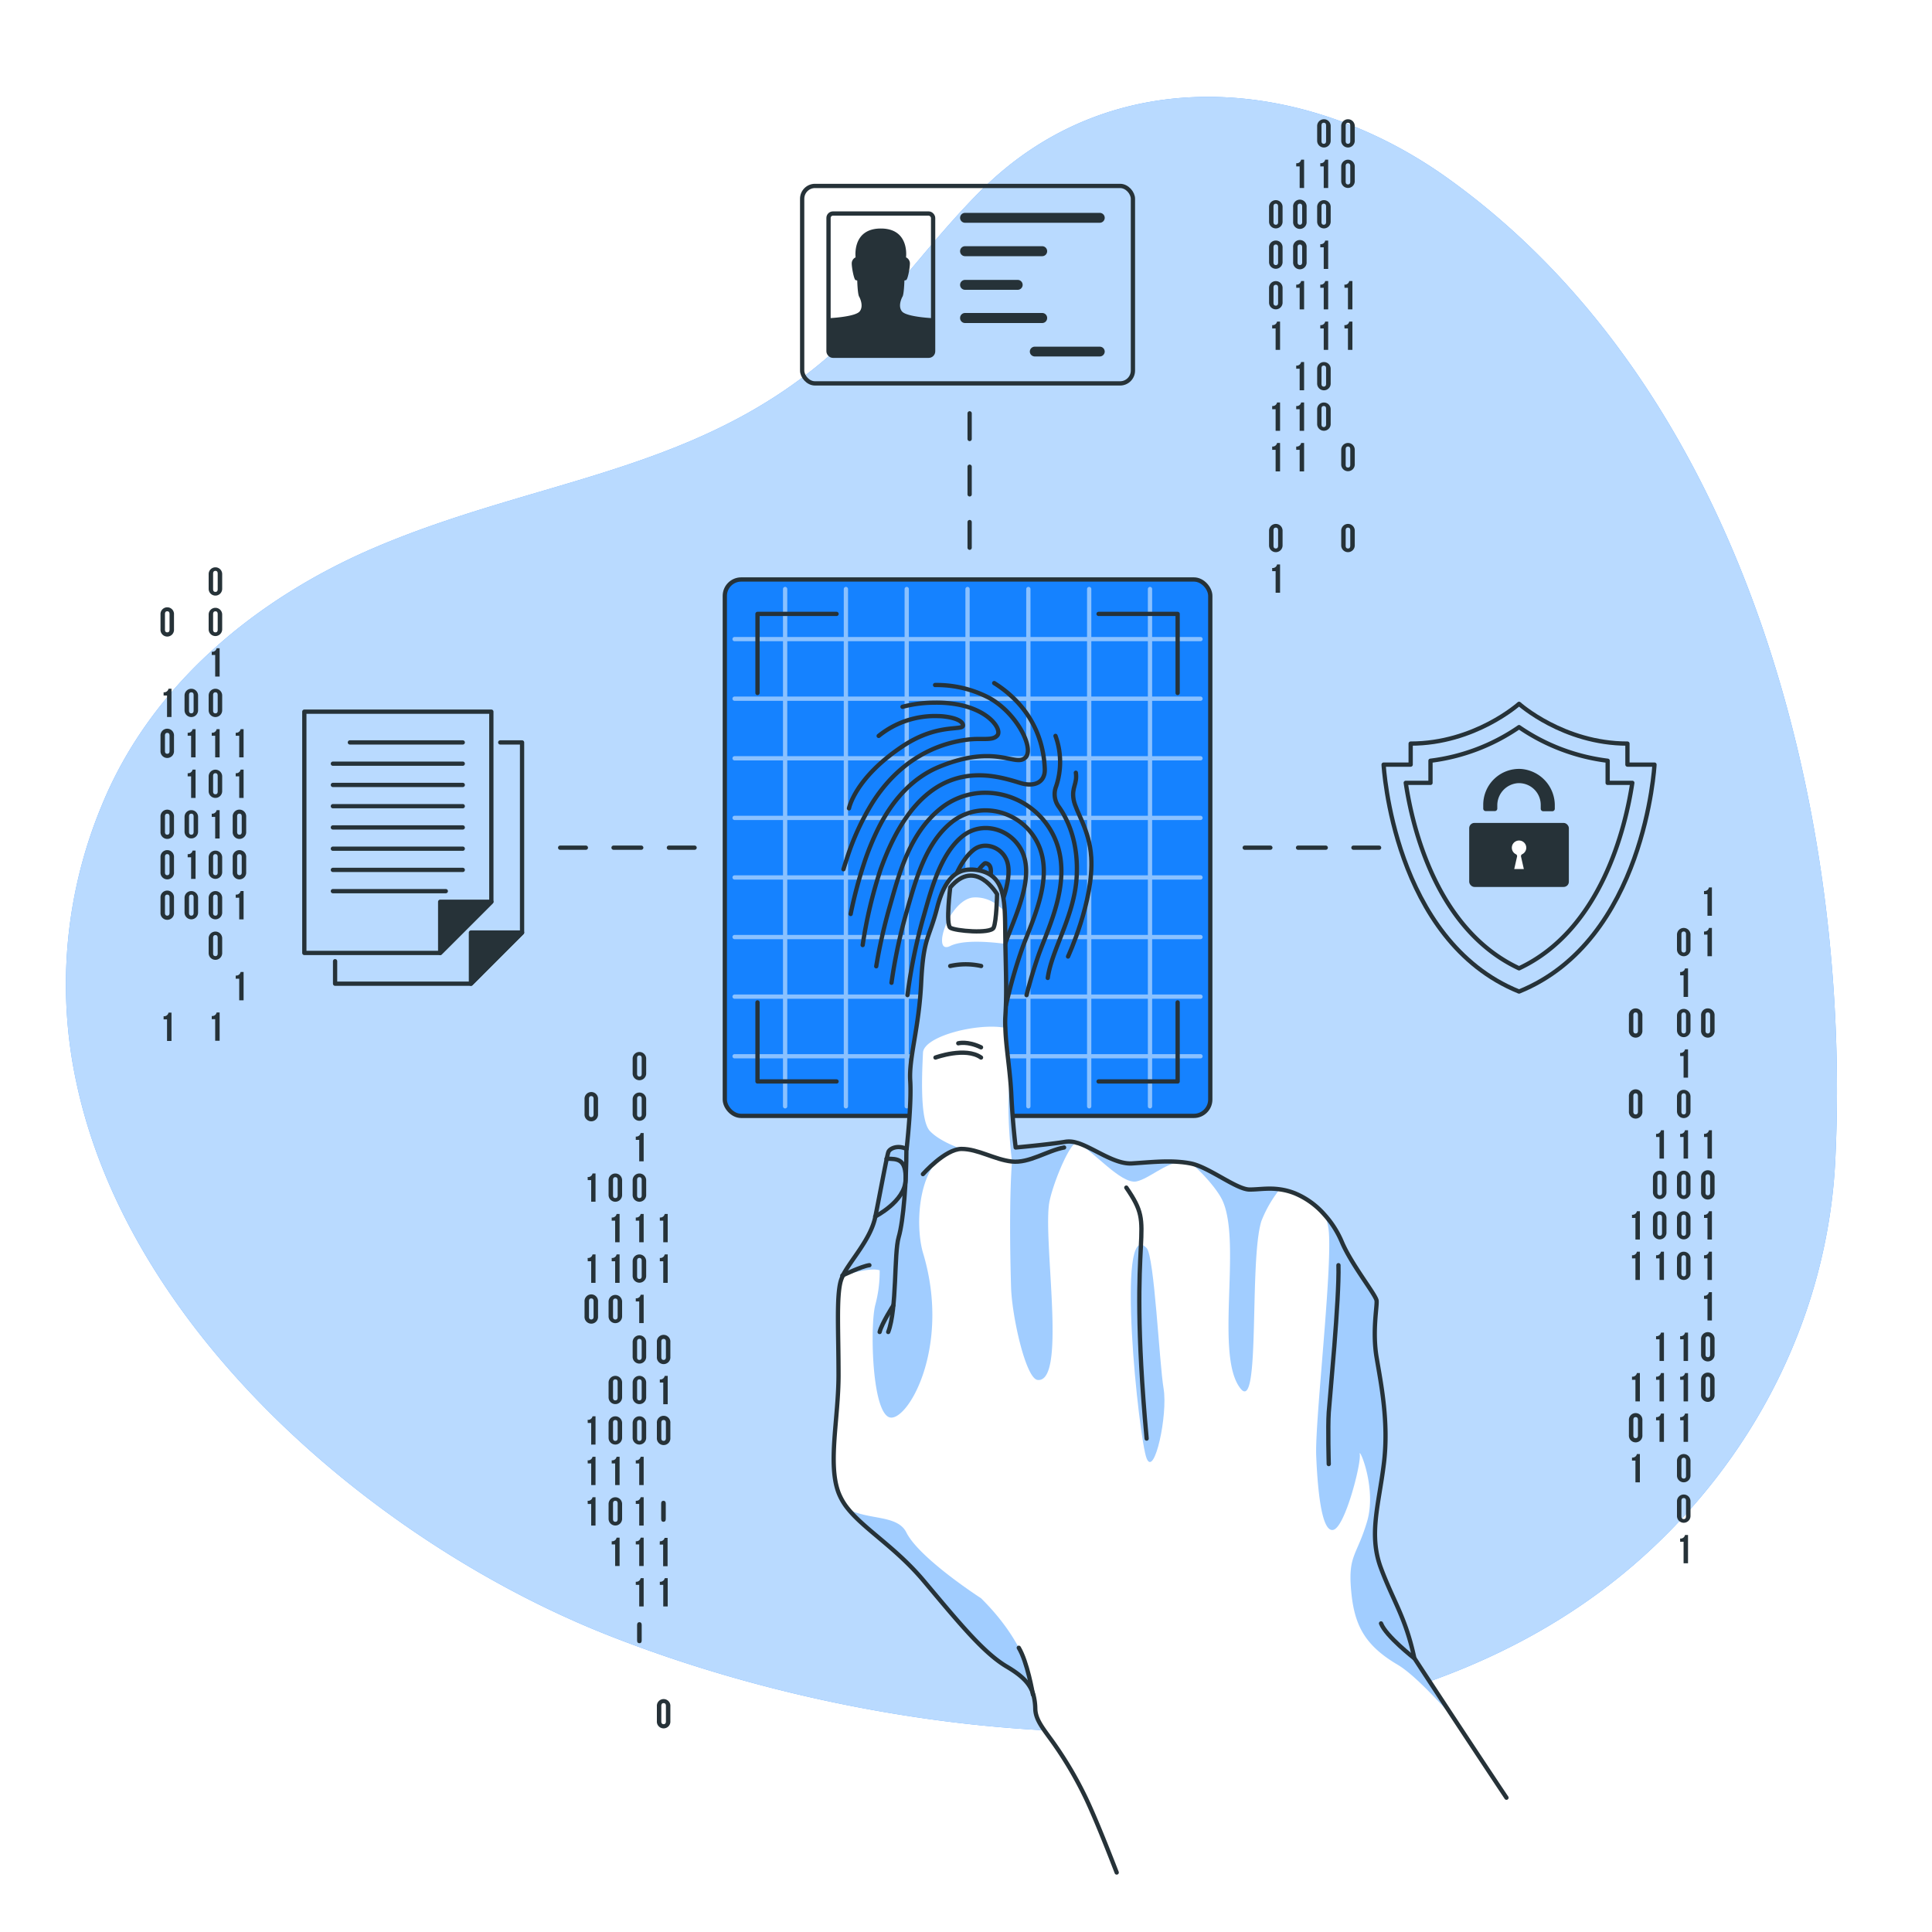 <svg xmlns="http://www.w3.org/2000/svg" xmlns:svgjs="http://svgjs.com/svgjs" xmlns:xlink="http://www.w3.org/1999/xlink" id="freepik_stories-fingerprint" class="animated" version="1.1" viewBox="0 0 500 500"><style>@keyframes slideUp{0%{opacity:0;transform:translateY(30px)}}@keyframes slideRight{0%{opacity:0;transform:translateX(30px)}}@keyframes slideDown{0%{opacity:0;transform:translateY(-30px)}}@keyframes lightSpeedRight{60%{transform:skewX(10deg);opacity:1}80%{transform:skewX(-2deg)}}@keyframes fadeIn{0%{opacity:0}}@keyframes zoomOut{0%{opacity:0;transform:scale(1.5)}}svg#freepik_stories-fingerprint:not(.animated) .animable{opacity:0}svg#freepik_stories-fingerprint.animated #freepik--background-simple--inject-40{animation:1s 1 forwards cubic-bezier(.36,-.01,.5,1.38) slideUp;animation-delay:0s}svg#freepik_stories-fingerprint.animated #freepik--Graphics--inject-40{animation:1s 1 forwards cubic-bezier(.36,-.01,.5,1.38) slideRight;animation-delay:0s}svg#freepik_stories-fingerprint.animated #freepik--icon-3--inject-40{animation:1s 1 forwards cubic-bezier(.36,-.01,.5,1.38) slideDown;animation-delay:0s}svg#freepik_stories-fingerprint.animated #freepik--icon-2--inject-40{animation:1s 1 forwards cubic-bezier(.36,-.01,.5,1.38) lightSpeedRight;animation-delay:0s}svg#freepik_stories-fingerprint.animated #freepik--Fingerprint--inject-40,svg#freepik_stories-fingerprint.animated #freepik--icon-1--inject-40{animation:1s 1 forwards cubic-bezier(.36,-.01,.5,1.38) fadeIn;animation-delay:0s}svg#freepik_stories-fingerprint.animated #freepik--Hand--inject-40{animation:1s 1 forwards cubic-bezier(.36,-.01,.5,1.38) zoomOut;animation-delay:0s}</style><g id="freepik--background-simple--inject-40" class="animable" style="transform-origin:246.234px 248.585px"><g id="el3n5jnfbmf6t"><path d="M67.93,167.09s-27.88,72,11.3,144.5S199.11,422.39,263.7,455.14s131.66,16.8,163.53-36.84-11.84-91.93-11.9-168.42,11.45-96.74-30-161.36-143.06-78.93-219.9-31S67.93,167.09,67.93,167.09Z" style="fill:#fff;opacity:.7;transform-origin:248.588px 250.609px" class="animable"/></g><path d="M19.78,280.21a120.38,120.38,0,0,1,6.41-71.42C39,177.17,66.46,154.71,97.24,141.6c44.74-19,88.66-19.41,125-56.74,11.21-11.52,20.63-24.71,32.08-36,33.8-33.26,83.26-29.23,120.19-2.85,77,55,104.76,164,100.47,254.06-1.92,40.43-21.22,78.06-51.77,104.58-69.09,60-186.4,49.9-265.76,18.58C98.31,399.9,33.68,345.43,19.78,280.21Z" style="fill:#1582ff;transform-origin:246.234px 236.664px" id="elwt0otbnzc5" class="animable"/><g id="el17y68hfjwsz"><path d="M19.78,280.21a120.38,120.38,0,0,1,6.41-71.42C39,177.17,66.46,154.71,97.24,141.6c44.74-19,88.66-19.41,125-56.74,11.21-11.52,20.63-24.71,32.08-36,33.8-33.26,83.26-29.23,120.19-2.85,77,55,104.76,164,100.47,254.06-1.92,40.43-21.22,78.06-51.77,104.58-69.09,60-186.4,49.9-265.76,18.58C98.31,399.9,33.68,345.43,19.78,280.21Z" style="fill:#fff;opacity:.7;transform-origin:246.234px 236.664px" class="animable"/></g></g><g id="freepik--Graphics--inject-40" class="animable" style="transform-origin:242.635px 239.081px"><line id="elcz650vvhrsq" x1="250.94" x2="250.94" y1="106.97" y2="113.61" style="fill:none;stroke:#263238;stroke-linecap:round;stroke-linejoin:round;stroke-width:1.107px;transform-origin:250.94px 110.29px" class="animable"/><line id="el5a86qzcbtw" x1="250.94" x2="250.94" y1="120.78" y2="131.53" style="fill:none;stroke:#263238;stroke-linecap:round;stroke-linejoin:round;stroke-width:1.107px;stroke-dasharray:7.166,7.166;transform-origin:250.94px 126.155px" class="animable"/><line id="elocpxoyuc8pm" x1="250.94" x2="250.94" y1="135.11" y2="141.75" style="fill:none;stroke:#263238;stroke-linecap:round;stroke-linejoin:round;stroke-width:1.107px;transform-origin:250.94px 138.43px" class="animable"/><line id="el0kdeadutfdyg" x1="356.91" x2="350.27" y1="219.38" y2="219.38" style="fill:none;stroke:#263238;stroke-linecap:round;stroke-linejoin:round;stroke-width:1.107px;transform-origin:353.59px 219.38px" class="animable"/><line id="ellk8hheu4a8l" x1="343.1" x2="332.35" y1="219.38" y2="219.38" style="fill:none;stroke:#263238;stroke-linecap:round;stroke-linejoin:round;stroke-width:1.107px;stroke-dasharray:7.165,7.165;transform-origin:337.725px 219.38px" class="animable"/><line id="el9tlq1hksyj7" x1="328.77" x2="322.13" y1="219.38" y2="219.38" style="fill:none;stroke:#263238;stroke-linecap:round;stroke-linejoin:round;stroke-width:1.107px;transform-origin:325.45px 219.38px" class="animable"/><line id="elgmxdsw03s5o" x1="179.76" x2="173.11" y1="219.38" y2="219.38" style="fill:none;stroke:#263238;stroke-linecap:round;stroke-linejoin:round;stroke-width:1.107px;transform-origin:176.435px 219.38px" class="animable"/><line id="elcxt2yzd2cc9" x1="165.95" x2="155.2" y1="219.38" y2="219.38" style="fill:none;stroke:#263238;stroke-linecap:round;stroke-linejoin:round;stroke-width:1.107px;stroke-dasharray:7.165,7.165;transform-origin:160.575px 219.38px" class="animable"/><line id="elcg7517x1cae" x1="151.62" x2="144.97" y1="219.38" y2="219.38" style="fill:none;stroke:#263238;stroke-linecap:round;stroke-linejoin:round;stroke-width:1.107px;transform-origin:148.295px 219.38px" class="animable"/><path d="M434,241.9a1.75,1.75,0,1,1,3.5,0v3.82a1.75,1.75,0,1,1-3.5,0Zm1.15,3.89c0,.52.23.72.6.72s.59-.2.59-.72v-4c0-.52-.23-.72-.59-.72s-.6.2-.6.72Z" style="fill:#263238;transform-origin:435.75px 243.81px" id="elzq7thut8b4h" class="animable"/><path d="M434.82,251.54a1.14,1.14,0,0,0,1.26-.92h.78V258h-1.15v-5.59h-.89Z" style="fill:#263238;transform-origin:435.84px 254.31px" id="eluhg09j3851" class="animable"/><path d="M434,262.85a1.75,1.75,0,1,1,3.5,0v3.81a1.75,1.75,0,1,1-3.5,0Zm1.15,3.89c0,.52.23.72.6.72s.59-.2.59-.72v-4c0-.53-.23-.72-.59-.72s-.6.19-.6.72Z" style="fill:#263238;transform-origin:435.75px 264.755px" id="ellb1m5e5gsqn" class="animable"/><path d="M434.82,272.49a1.14,1.14,0,0,0,1.26-.92h.78v7.32h-1.15V273.3h-.89Z" style="fill:#263238;transform-origin:435.84px 275.23px" id="el7trxkob7eld" class="animable"/><path d="M434,283.8a1.75,1.75,0,1,1,3.5,0v3.81a1.75,1.75,0,1,1-3.5,0Zm1.15,3.88c0,.53.23.72.6.72s.59-.19.59-.72v-4c0-.52-.23-.72-.59-.72s-.6.2-.6.72Z" style="fill:#263238;transform-origin:435.75px 285.705px" id="elvy4ethlqtjs" class="animable"/><path d="M434.82,293.43a1.14,1.14,0,0,0,1.26-.92h.78v7.33h-1.15v-5.59h-.89Z" style="fill:#263238;transform-origin:435.84px 296.175px" id="el7dkqkq8zuo" class="animable"/><path d="M434,304.74a1.75,1.75,0,1,1,3.5,0v3.82a1.75,1.75,0,1,1-3.5,0Zm1.15,3.89c0,.52.23.72.6.72s.59-.2.59-.72v-4c0-.52-.23-.72-.59-.72s-.6.2-.6.72Z" style="fill:#263238;transform-origin:435.75px 306.65px" id="elsw35cg65bkb" class="animable"/><path d="M434,315.22a1.75,1.75,0,1,1,3.5,0V319a1.75,1.75,0,1,1-3.5,0Zm1.15,3.88c0,.53.23.72.6.72s.59-.19.59-.72v-4c0-.53-.23-.73-.59-.73s-.6.2-.6.73Z" style="fill:#263238;transform-origin:435.75px 317.11px" id="elrkhddyd0f" class="animable"/><path d="M434,325.69a1.75,1.75,0,1,1,3.5,0v3.81a1.75,1.75,0,1,1-3.5,0Zm1.15,3.89c0,.52.23.72.6.72s.59-.2.59-.72v-4c0-.52-.23-.72-.59-.72s-.6.2-.6.72Z" style="fill:#263238;transform-origin:435.75px 327.595px" id="elv1o7i0poj6a" class="animable"/><path d="M434.82,345.8a1.14,1.14,0,0,0,1.26-.92h.78v7.33h-1.15v-5.59h-.89Z" style="fill:#263238;transform-origin:435.84px 348.545px" id="elh822ms8n8yk" class="animable"/><path d="M434.82,356.28a1.13,1.13,0,0,0,1.26-.93h.78v7.33h-1.15v-5.59h-.89Z" style="fill:#263238;transform-origin:435.84px 359.015px" id="elaglsh9pdxs7" class="animable"/><path d="M434.82,366.75a1.14,1.14,0,0,0,1.26-.92h.78v7.32h-1.15v-5.58h-.89Z" style="fill:#263238;transform-origin:435.84px 369.49px" id="elxmbn4zaycbh" class="animable"/><path d="M434,378.06a1.75,1.75,0,1,1,3.5,0v3.81a1.75,1.75,0,1,1-3.5,0Zm1.15,3.88c0,.53.23.72.6.72s.59-.19.59-.72V378c0-.53-.23-.73-.59-.73s-.6.2-.6.73Z" style="fill:#263238;transform-origin:435.75px 379.965px" id="elqeasi5fdsd8" class="animable"/><path d="M434,388.53a1.75,1.75,0,1,1,3.5,0v3.81a1.75,1.75,0,1,1-3.5,0Zm1.15,3.89c0,.52.23.72.6.72s.59-.2.59-.72v-4c0-.52-.23-.72-.59-.72s-.6.2-.6.72Z" style="fill:#263238;transform-origin:435.75px 390.435px" id="elrne83ylfiag" class="animable"/><path d="M434.82,398.17a1.14,1.14,0,0,0,1.26-.92h.78v7.32h-1.15V399h-.89Z" style="fill:#263238;transform-origin:435.84px 400.91px" id="elk9wkpjdy3vb" class="animable"/><path d="M441,230.59a1.15,1.15,0,0,0,1.27-.92h.77V237h-1.15v-5.59H441Z" style="fill:#263238;transform-origin:442.02px 233.335px" id="elpfutwpjh9r" class="animable"/><path d="M441,241.07a1.15,1.15,0,0,0,1.27-.92h.77v7.32h-1.15v-5.59H441Z" style="fill:#263238;transform-origin:442.02px 243.81px" id="elr7qaa0xl64m" class="animable"/><path d="M440.24,262.85a1.75,1.75,0,1,1,3.49,0v3.81a1.75,1.75,0,1,1-3.49,0Zm1.15,3.89c0,.52.23.72.59.72s.6-.2.6-.72v-4c0-.53-.23-.72-.6-.72s-.59.19-.59.72Z" style="fill:#263238;transform-origin:441.985px 264.755px" id="elnxvllsza4eb" class="animable"/><path d="M441,293.43a1.15,1.15,0,0,0,1.27-.92h.77v7.33h-1.15v-5.59H441Z" style="fill:#263238;transform-origin:442.02px 296.175px" id="el5pdq2azfb9a" class="animable"/><path d="M440.24,304.74a1.75,1.75,0,1,1,3.49,0v3.82a1.75,1.75,0,1,1-3.49,0Zm1.15,3.89c0,.52.23.72.59.72s.6-.2.6-.72v-4c0-.52-.23-.72-.6-.72s-.59.2-.59.72Z" style="fill:#263238;transform-origin:441.985px 306.65px" id="el79bh45o2vmi" class="animable"/><path d="M441,314.38a1.15,1.15,0,0,0,1.27-.92h.77v7.33h-1.15V315.2H441Z" style="fill:#263238;transform-origin:442.02px 317.125px" id="elqvbga8t8j6" class="animable"/><path d="M441,324.85a1.14,1.14,0,0,0,1.27-.92h.77v7.33h-1.15v-5.59H441Z" style="fill:#263238;transform-origin:442.02px 327.595px" id="el5p1suswmdp" class="animable"/><path d="M441,335.33a1.15,1.15,0,0,0,1.27-.92h.77v7.32h-1.15v-5.59H441Z" style="fill:#263238;transform-origin:442.02px 338.07px" id="el6atr3s67n4l" class="animable"/><path d="M440.24,346.64a1.75,1.75,0,1,1,3.49,0v3.81a1.75,1.75,0,1,1-3.49,0Zm1.15,3.88c0,.53.23.72.59.72s.6-.19.6-.72v-3.95c0-.53-.23-.73-.6-.73s-.59.2-.59.73Z" style="fill:#263238;transform-origin:441.985px 348.545px" id="elq6bprtbqhlt" class="animable"/><path d="M440.24,357.11a1.75,1.75,0,1,1,3.49,0v3.81a1.75,1.75,0,1,1-3.49,0Zm1.15,3.89c0,.52.23.72.59.72s.6-.2.6-.72v-4c0-.52-.23-.72-.6-.72s-.59.2-.59.72Z" style="fill:#263238;transform-origin:441.985px 359.015px" id="el5pd5qjqxxog" class="animable"/><path d="M428.59,293.43a1.15,1.15,0,0,0,1.27-.92h.77v7.33h-1.15v-5.59h-.89Z" style="fill:#263238;transform-origin:429.61px 296.175px" id="elk9e3rw34njj" class="animable"/><path d="M427.78,304.74a1.75,1.75,0,1,1,3.5,0v3.82a1.75,1.75,0,1,1-3.5,0Zm1.15,3.89c0,.52.23.72.6.72s.6-.2.6-.72v-4c0-.52-.23-.72-.6-.72s-.6.2-.6.72Z" style="fill:#263238;transform-origin:429.53px 306.65px" id="el1mrdtycnbpf" class="animable"/><path d="M427.78,315.22a1.75,1.75,0,1,1,3.5,0V319a1.75,1.75,0,1,1-3.5,0Zm1.15,3.88c0,.53.23.72.6.72s.6-.19.6-.72v-4c0-.53-.23-.73-.6-.73s-.6.2-.6.73Z" style="fill:#263238;transform-origin:429.53px 317.11px" id="elku11r1gpafc" class="animable"/><path d="M428.59,324.85a1.14,1.14,0,0,0,1.27-.92h.77v7.33h-1.15v-5.59h-.89Z" style="fill:#263238;transform-origin:429.61px 327.595px" id="ell8xrxsiwjz9" class="animable"/><path d="M428.59,345.8a1.15,1.15,0,0,0,1.27-.92h.77v7.33h-1.15v-5.59h-.89Z" style="fill:#263238;transform-origin:429.61px 348.545px" id="elgjhaq1jw2fq" class="animable"/><path d="M428.59,356.28a1.15,1.15,0,0,0,1.27-.93h.77v7.33h-1.15v-5.59h-.89Z" style="fill:#263238;transform-origin:429.61px 359.015px" id="el9pcrsjiq3gv" class="animable"/><path d="M428.59,366.75a1.15,1.15,0,0,0,1.27-.92h.77v7.32h-1.15v-5.58h-.89Z" style="fill:#263238;transform-origin:429.61px 369.49px" id="eldnl489zpob5" class="animable"/><path d="M421.56,262.85a1.75,1.75,0,1,1,3.49,0v3.81a1.75,1.75,0,1,1-3.49,0Zm1.15,3.89c0,.52.23.72.59.72s.6-.2.6-.72v-4c0-.53-.23-.72-.6-.72s-.59.19-.59.72Z" style="fill:#263238;transform-origin:423.305px 264.755px" id="el18hjv3e1kcz" class="animable"/><path d="M421.56,283.8a1.75,1.75,0,1,1,3.49,0v3.81a1.75,1.75,0,1,1-3.49,0Zm1.15,3.88c0,.53.23.72.59.72s.6-.19.6-.72v-4c0-.52-.23-.72-.6-.72s-.59.2-.59.72Z" style="fill:#263238;transform-origin:423.305px 285.705px" id="elh44x1c6un75" class="animable"/><path d="M422.36,314.38a1.15,1.15,0,0,0,1.27-.92h.77v7.33h-1.15V315.2h-.89Z" style="fill:#263238;transform-origin:423.38px 317.125px" id="el5atle9ktcb6" class="animable"/><path d="M422.36,324.85a1.14,1.14,0,0,0,1.27-.92h.77v7.33h-1.15v-5.59h-.89Z" style="fill:#263238;transform-origin:423.38px 327.595px" id="elxlo6r207vpn" class="animable"/><path d="M422.36,356.28a1.15,1.15,0,0,0,1.27-.93h.77v7.33h-1.15v-5.59h-.89Z" style="fill:#263238;transform-origin:423.38px 359.015px" id="elzg6yah31nmk" class="animable"/><path d="M421.56,367.59a1.75,1.75,0,1,1,3.49,0v3.81a1.75,1.75,0,1,1-3.49,0Zm1.15,3.88c0,.52.23.72.59.72s.6-.2.6-.72v-4c0-.52-.23-.72-.6-.72s-.59.2-.59.72Z" style="fill:#263238;transform-origin:423.305px 369.495px" id="elmgrgwh7tk8" class="animable"/><path d="M422.36,377.22a1.15,1.15,0,0,0,1.27-.92h.77v7.33h-1.15V378h-.89Z" style="fill:#263238;transform-origin:423.38px 379.965px" id="elob8gpueyibj" class="animable"/><path d="M163.73,274a1.75,1.75,0,1,1,3.5,0v3.81a1.75,1.75,0,1,1-3.5,0Zm1.15,3.88c0,.53.23.73.6.73s.59-.2.59-.73v-4c0-.53-.23-.73-.59-.73s-.6.2-.6.73Z" style="fill:#263238;transform-origin:165.48px 275.905px" id="els1sdgqf10a" class="animable"/><path d="M163.73,284.5a1.75,1.75,0,1,1,3.5,0v3.81a1.75,1.75,0,1,1-3.5,0Zm1.15,3.89c0,.52.23.72.6.72s.59-.2.59-.72v-4c0-.52-.23-.72-.59-.72s-.6.2-.6.72Z" style="fill:#263238;transform-origin:165.48px 286.405px" id="eldg42xl8qqwt" class="animable"/><path d="M164.54,294.14a1.14,1.14,0,0,0,1.26-.92h.78v7.33h-1.15V295h-.89Z" style="fill:#263238;transform-origin:165.56px 296.885px" id="ell5l6nahqwcp" class="animable"/><path d="M163.73,305.45a1.75,1.75,0,1,1,3.5,0v3.81a1.75,1.75,0,1,1-3.5,0Zm1.15,3.88c0,.53.23.73.6.73s.59-.2.59-.73v-3.95c0-.53-.23-.73-.59-.73s-.6.2-.6.73Z" style="fill:#263238;transform-origin:165.48px 307.355px" id="ellrjzt5ucqek" class="animable"/><path d="M164.54,315.09a1.14,1.14,0,0,0,1.26-.92h.78v7.32h-1.15V315.9h-.89Z" style="fill:#263238;transform-origin:165.56px 317.83px" id="eldudg68rf8fh" class="animable"/><path d="M163.73,326.4a1.75,1.75,0,1,1,3.5,0v3.81a1.75,1.75,0,1,1-3.5,0Zm1.15,3.88c0,.52.23.72.6.72s.59-.2.59-.72v-4c0-.52-.23-.72-.59-.72s-.6.2-.6.72Z" style="fill:#263238;transform-origin:165.48px 328.305px" id="elzis3fl2mlv" class="animable"/><path d="M164.54,336a1.14,1.14,0,0,0,1.26-.92h.78v7.33h-1.15v-5.59h-.89Z" style="fill:#263238;transform-origin:165.56px 338.745px" id="elglkxhes984" class="animable"/><path d="M163.73,347.34a1.75,1.75,0,1,1,3.5,0v3.81a1.75,1.75,0,1,1-3.5,0Zm1.15,3.89c0,.52.23.72.6.72s.59-.2.59-.72v-4c0-.52-.23-.72-.59-.72s-.6.2-.6.72Z" style="fill:#263238;transform-origin:165.48px 349.245px" id="elqjidc75ged8" class="animable"/><path d="M163.73,357.82a1.75,1.75,0,1,1,3.5,0v3.81a1.75,1.75,0,1,1-3.5,0Zm1.15,3.88c0,.52.23.72.6.72s.59-.2.59-.72v-4c0-.52-.23-.72-.59-.72s-.6.2-.6.72Z" style="fill:#263238;transform-origin:165.48px 359.725px" id="eljn2bdxf9afm" class="animable"/><path d="M163.73,368.29a1.75,1.75,0,1,1,3.5,0v3.81a1.75,1.75,0,1,1-3.5,0Zm1.15,3.88c0,.53.23.73.6.73s.59-.2.59-.73v-3.95c0-.53-.23-.72-.59-.72s-.6.19-.6.72Z" style="fill:#263238;transform-origin:165.48px 370.195px" id="el7tzh6pynvlo" class="animable"/><path d="M164.54,377.93a1.14,1.14,0,0,0,1.26-.92h.78v7.32h-1.15v-5.59h-.89Z" style="fill:#263238;transform-origin:165.56px 380.67px" id="ell8gn2iigdtj" class="animable"/><path d="M164.54,388.4a1.14,1.14,0,0,0,1.26-.92h.78v7.33h-1.15v-5.59h-.89Z" style="fill:#263238;transform-origin:165.56px 391.145px" id="el1c6kd0tmb9uj" class="animable"/><path d="M164.54,398.87a1.14,1.14,0,0,0,1.26-.92h.78v7.33h-1.15v-5.59h-.89Z" style="fill:#263238;transform-origin:165.56px 401.615px" id="elb8tuppejo0b" class="animable"/><path d="M164.54,409.35a1.14,1.14,0,0,0,1.26-.92h.78v7.32h-1.15v-5.59h-.89Z" style="fill:#263238;transform-origin:165.56px 412.09px" id="eldi9e0enkqq4" class="animable"/><path d="M164.88,424.54c0,.53.23.72.6.72s.59-.19.59-.72v-4c0-.52-.23-.72-.59-.72s-.6.2-.6.72Z" style="fill:#263238;transform-origin:165.475px 422.54px" id="elg2y04s655va" class="animable"/><path d="M170.76,315.09a1.15,1.15,0,0,0,1.27-.92h.77v7.32h-1.15V315.9h-.89Z" style="fill:#263238;transform-origin:171.78px 317.83px" id="el8h5qp2ebjj" class="animable"/><path d="M170.76,325.56a1.15,1.15,0,0,0,1.27-.92h.77V332h-1.15v-5.59h-.89Z" style="fill:#263238;transform-origin:171.78px 328.32px" id="elyp84dfbxg6q" class="animable"/><path d="M170,347.34a1.75,1.75,0,1,1,3.49,0v3.81a1.75,1.75,0,1,1-3.49,0Zm1.15,3.89c0,.52.23.72.59.72s.6-.2.6-.72v-4c0-.52-.23-.72-.6-.72s-.59.2-.59.72Z" style="fill:#263238;transform-origin:171.745px 349.245px" id="elax26gbhxjld" class="animable"/><path d="M170.76,357a1.15,1.15,0,0,0,1.27-.92h.77v7.33h-1.15V357.8h-.89Z" style="fill:#263238;transform-origin:171.78px 359.745px" id="elqs4qavoht1m" class="animable"/><path d="M170,368.29a1.75,1.75,0,1,1,3.49,0v3.81a1.75,1.75,0,1,1-3.49,0Zm1.15,3.88c0,.53.23.73.59.73s.6-.2.6-.73v-3.95c0-.53-.23-.72-.6-.72s-.59.19-.59.72Z" style="fill:#263238;transform-origin:171.745px 370.195px" id="elf9z2mya92y" class="animable"/><path d="M171.11,393.12c0,.52.23.72.59.72s.6-.2.6-.72v-4c0-.52-.23-.72-.6-.72s-.59.2-.59.72Z" style="fill:#263238;transform-origin:171.705px 391.12px" id="elqnuxjgdnoxa" class="animable"/><path d="M170.76,398.87A1.15,1.15,0,0,0,172,398h.77v7.33h-1.15v-5.59h-.89Z" style="fill:#263238;transform-origin:171.75px 401.665px" id="elp40ii1k4p8r" class="animable"/><path d="M170.76,409.35a1.15,1.15,0,0,0,1.27-.92h.77v7.32h-1.15v-5.59h-.89Z" style="fill:#263238;transform-origin:171.78px 412.09px" id="eltencmou0pr" class="animable"/><path d="M170,441.6a1.75,1.75,0,1,1,3.49,0v3.82a1.75,1.75,0,1,1-3.49,0Zm1.15,3.89c0,.52.23.72.59.72s.6-.2.6-.72v-4c0-.52-.23-.72-.6-.72s-.59.2-.59.72Z" style="fill:#263238;transform-origin:171.745px 443.51px" id="elt51v5w92vgl" class="animable"/><path d="M157.5,305.45a1.75,1.75,0,1,1,3.5,0v3.81a1.75,1.75,0,1,1-3.5,0Zm1.15,3.88c0,.53.23.73.6.73s.6-.2.6-.73v-3.95c0-.53-.23-.73-.6-.73s-.6.2-.6.73Z" style="fill:#263238;transform-origin:159.25px 307.355px" id="el1e4avo1wgf3" class="animable"/><path d="M158.31,315.09a1.15,1.15,0,0,0,1.27-.92h.77v7.32H159.2V315.9h-.89Z" style="fill:#263238;transform-origin:159.33px 317.83px" id="elmtjtk8vnck" class="animable"/><path d="M158.31,325.56a1.15,1.15,0,0,0,1.27-.92h.77V332H159.2v-5.59h-.89Z" style="fill:#263238;transform-origin:159.33px 328.32px" id="ely6qzovr57p" class="animable"/><path d="M157.5,336.87a1.75,1.75,0,1,1,3.5,0v3.81a1.75,1.75,0,1,1-3.5,0Zm1.15,3.88c0,.53.23.73.6.73s.6-.2.6-.73V336.8c0-.53-.23-.73-.6-.73s-.6.2-.6.73Z" style="fill:#263238;transform-origin:159.25px 338.775px" id="eln55882dn27" class="animable"/><path d="M157.5,357.82a1.75,1.75,0,1,1,3.5,0v3.81a1.75,1.75,0,1,1-3.5,0Zm1.15,3.88c0,.52.23.72.6.72s.6-.2.6-.72v-4c0-.52-.23-.72-.6-.72s-.6.2-.6.72Z" style="fill:#263238;transform-origin:159.25px 359.725px" id="elqrem0qdtehn" class="animable"/><path d="M157.5,368.29a1.75,1.75,0,1,1,3.5,0v3.81a1.75,1.75,0,1,1-3.5,0Zm1.15,3.88c0,.53.23.73.6.73s.6-.2.6-.73v-3.95c0-.53-.23-.72-.6-.72s-.6.19-.6.72Z" style="fill:#263238;transform-origin:159.25px 370.195px" id="el1dow90kovmf" class="animable"/><path d="M158.31,377.93a1.15,1.15,0,0,0,1.27-.92h.77v7.32H159.2v-5.59h-.89Z" style="fill:#263238;transform-origin:159.33px 380.67px" id="elcbllsq4ya2h" class="animable"/><path d="M157.5,389.24a1.75,1.75,0,1,1,3.5,0v3.81a1.75,1.75,0,1,1-3.5,0Zm1.15,3.88c0,.52.23.72.6.72s.6-.2.6-.72v-4c0-.52-.23-.72-.6-.72s-.6.2-.6.72Z" style="fill:#263238;transform-origin:159.25px 391.145px" id="el7ee9okm1mj9" class="animable"/><path d="M158.31,398.87a1.15,1.15,0,0,0,1.27-.92h.77v7.33H159.2v-5.59h-.89Z" style="fill:#263238;transform-origin:159.33px 401.615px" id="eldtyd2pn8mx" class="animable"/><path d="M151.28,284.5a1.75,1.75,0,1,1,3.49,0v3.81a1.75,1.75,0,1,1-3.49,0Zm1.15,3.89c0,.52.23.72.59.72s.6-.2.6-.72v-4c0-.52-.23-.72-.6-.72s-.59.2-.59.72Z" style="fill:#263238;transform-origin:153.025px 286.405px" id="el9xpch8tn387" class="animable"/><path d="M152.08,304.61a1.15,1.15,0,0,0,1.27-.92h.77V311H153v-5.59h-.89Z" style="fill:#263238;transform-origin:153.1px 307.345px" id="el8fx12bdzn4" class="animable"/><path d="M152.08,325.56a1.15,1.15,0,0,0,1.27-.92h.77V332H153v-5.59h-.89Z" style="fill:#263238;transform-origin:153.1px 328.32px" id="eldpnxtpmrts" class="animable"/><path d="M151.28,336.87a1.75,1.75,0,1,1,3.49,0v3.81a1.75,1.75,0,1,1-3.49,0Zm1.15,3.89c0,.52.23.72.59.72s.6-.2.6-.72v-4c0-.53-.23-.72-.6-.72s-.59.19-.59.72Z" style="fill:#263238;transform-origin:153.025px 338.775px" id="elby19egre7o9" class="animable"/><path d="M152.08,367.45a1.15,1.15,0,0,0,1.27-.92h.77v7.33H153v-5.59h-.89Z" style="fill:#263238;transform-origin:153.1px 370.195px" id="el8r23jdufxsk" class="animable"/><path d="M152.08,377.93a1.15,1.15,0,0,0,1.27-.92h.77v7.32H153v-5.59h-.89Z" style="fill:#263238;transform-origin:153.1px 380.67px" id="elakidtvbtqk8" class="animable"/><path d="M152.08,388.4a1.15,1.15,0,0,0,1.27-.92h.77v7.33H153v-5.59h-.89Z" style="fill:#263238;transform-origin:153.1px 391.145px" id="el3idxfg80oyx" class="animable"/><path d="M347.11,32.61a1.75,1.75,0,1,1,3.5,0v3.81a1.75,1.75,0,1,1-3.5,0Zm1.15,3.88c0,.52.23.72.6.72s.59-.2.59-.72v-4c0-.52-.23-.72-.59-.72s-.6.2-.6.72Z" style="fill:#263238;transform-origin:348.86px 34.515px" id="elpiw5r35pue" class="animable"/><path d="M347.11,43.08a1.75,1.75,0,1,1,3.5,0v3.81a1.75,1.75,0,1,1-3.5,0ZM348.26,47c0,.53.23.73.6.73s.59-.2.59-.73V43c0-.53-.23-.73-.59-.73s-.6.2-.6.73Z" style="fill:#263238;transform-origin:348.86px 44.985px" id="el8byu6skiaob" class="animable"/><path d="M347.92,73.66a1.14,1.14,0,0,0,1.26-.92H350v7.33h-1.15V74.48h-.89Z" style="fill:#263238;transform-origin:348.96px 76.405px" id="elgfdx1idztme" class="animable"/><path d="M347.92,84.14a1.14,1.14,0,0,0,1.26-.92H350v7.32h-1.15V85h-.89Z" style="fill:#263238;transform-origin:348.96px 86.88px" id="elsd2xncmrd2" class="animable"/><path d="M347.11,116.39a1.75,1.75,0,1,1,3.5,0v3.81a1.75,1.75,0,1,1-3.5,0Zm1.15,3.89c0,.52.23.72.6.72s.59-.2.59-.72v-4c0-.52-.23-.72-.59-.72s-.6.2-.6.72Z" style="fill:#263238;transform-origin:348.86px 118.295px" id="elrnqm71k6nle" class="animable"/><path d="M347.11,137.34a1.75,1.75,0,1,1,3.5,0v3.81a1.75,1.75,0,1,1-3.5,0Zm1.15,3.88c0,.53.23.73.6.73s.59-.2.59-.73v-3.95c0-.53-.23-.72-.59-.72s-.6.19-.6.72Z" style="fill:#263238;transform-origin:348.86px 139.245px" id="el04h6yet4v76l" class="animable"/><path d="M328.43,53.55a1.75,1.75,0,1,1,3.5,0v3.81a1.75,1.75,0,1,1-3.5,0Zm1.15,3.89c0,.52.23.72.6.72s.59-.2.59-.72v-4c0-.52-.23-.72-.59-.72s-.6.2-.6.72Z" style="fill:#263238;transform-origin:330.18px 55.455px" id="elnj51kdnl3yk" class="animable"/><path d="M328.43,64a1.75,1.75,0,1,1,3.5,0v3.81a1.75,1.75,0,1,1-3.5,0Zm1.15,3.88c0,.52.23.72.6.72s.59-.2.59-.72V64c0-.52-.23-.72-.59-.72s-.6.2-.6.72Z" style="fill:#263238;transform-origin:330.18px 65.905px" id="eltwfvydd3yvq" class="animable"/><path d="M328.43,74.5a1.75,1.75,0,1,1,3.5,0v3.81a1.75,1.75,0,1,1-3.5,0Zm1.15,3.88c0,.53.23.73.6.73s.59-.2.59-.73V74.43c0-.53-.23-.73-.59-.73s-.6.2-.6.73Z" style="fill:#263238;transform-origin:330.18px 76.405px" id="elpwm6zony4a" class="animable"/><path d="M329.24,84.14a1.14,1.14,0,0,0,1.26-.92h.78v7.32h-1.15V85h-.89Z" style="fill:#263238;transform-origin:330.26px 86.88px" id="el07x72cgmb863" class="animable"/><path d="M329.24,105.08a1.14,1.14,0,0,0,1.26-.92h.78v7.33h-1.15V105.9h-.89Z" style="fill:#263238;transform-origin:330.26px 107.825px" id="el7pczc5w5ev" class="animable"/><path d="M329.24,115.56a1.14,1.14,0,0,0,1.26-.92h.78V122h-1.15v-5.59h-.89Z" style="fill:#263238;transform-origin:330.26px 118.32px" id="elopa5t3ynng" class="animable"/><path d="M328.43,137.34a1.75,1.75,0,1,1,3.5,0v3.81a1.75,1.75,0,1,1-3.5,0Zm1.15,3.88c0,.53.23.73.6.73s.59-.2.59-.73v-3.95c0-.53-.23-.72-.59-.72s-.6.19-.6.72Z" style="fill:#263238;transform-origin:330.18px 139.245px" id="elk3as33bjbgp" class="animable"/><path d="M329.24,147a1.14,1.14,0,0,0,1.26-.92h.78v7.32h-1.15v-5.59h-.89Z" style="fill:#263238;transform-origin:330.26px 149.74px" id="el1hg25otue8a" class="animable"/><path d="M340.88,32.61a1.75,1.75,0,1,1,3.5,0v3.81a1.75,1.75,0,1,1-3.5,0ZM342,36.49c0,.52.23.72.59.72s.6-.2.6-.72v-4c0-.52-.23-.72-.6-.72s-.59.2-.59.72Z" style="fill:#263238;transform-origin:342.63px 34.515px" id="elv5np8a6mly" class="animable"/><path d="M341.69,42.24a1.15,1.15,0,0,0,1.27-.92h.77v7.33h-1.15V43.06h-.89Z" style="fill:#263238;transform-origin:342.71px 44.985px" id="el3rxf1u5it1g" class="animable"/><path d="M340.88,53.55a1.75,1.75,0,1,1,3.5,0v3.81a1.75,1.75,0,1,1-3.5,0ZM342,57.44c0,.52.23.72.59.72s.6-.2.6-.72v-4c0-.52-.23-.72-.6-.72s-.59.2-.59.72Z" style="fill:#263238;transform-origin:342.63px 55.455px" id="elmcj6vn517o" class="animable"/><path d="M341.69,63.19a1.15,1.15,0,0,0,1.27-.92h.77V69.6h-1.15V64h-.89Z" style="fill:#263238;transform-origin:342.71px 65.935px" id="elfraw8e8a5fl" class="animable"/><path d="M341.69,73.66a1.15,1.15,0,0,0,1.27-.92h.77v7.33h-1.15V74.48h-.89Z" style="fill:#263238;transform-origin:342.71px 76.405px" id="elw9wr06xmdm9" class="animable"/><path d="M341.69,84.14a1.15,1.15,0,0,0,1.27-.92h.77v7.32h-1.15V85h-.89Z" style="fill:#263238;transform-origin:342.71px 86.88px" id="el59k8mk99gb4" class="animable"/><path d="M340.88,95.45a1.75,1.75,0,1,1,3.5,0v3.81a1.75,1.75,0,1,1-3.5,0ZM342,99.33c0,.52.23.72.59.72s.6-.2.6-.72v-4c0-.52-.23-.72-.6-.72s-.59.2-.59.72Z" style="fill:#263238;transform-origin:342.63px 97.355px" id="elpq3n785yuo" class="animable"/><path d="M340.88,105.92a1.75,1.75,0,1,1,3.5,0v3.81a1.75,1.75,0,1,1-3.5,0ZM342,109.8c0,.53.23.73.59.73s.6-.2.6-.73v-4c0-.53-.23-.72-.6-.72s-.59.19-.59.72Z" style="fill:#263238;transform-origin:342.63px 107.825px" id="elgswhzd5bdw7" class="animable"/><path d="M335.46,42.24a1.15,1.15,0,0,0,1.27-.92h.77v7.33h-1.15V43.06h-.89Z" style="fill:#263238;transform-origin:336.48px 44.985px" id="eln4djzkk0z2" class="animable"/><path d="M334.66,53.55a1.75,1.75,0,1,1,3.49,0v3.81a1.75,1.75,0,1,1-3.49,0Zm1.15,3.89c0,.52.23.72.59.72s.6-.2.6-.72v-4c0-.52-.23-.72-.6-.72s-.59.2-.59.72Z" style="fill:#263238;transform-origin:336.405px 55.455px" id="elbcwe04903o" class="animable"/><path d="M334.66,64a1.75,1.75,0,1,1,3.49,0v3.81a1.75,1.75,0,1,1-3.49,0Zm1.15,3.88c0,.52.23.72.59.72s.6-.2.6-.72V64c0-.52-.23-.72-.6-.72s-.59.2-.59.72Z" style="fill:#263238;transform-origin:336.405px 65.905px" id="elazzigh1h1gd" class="animable"/><path d="M335.46,73.66a1.15,1.15,0,0,0,1.27-.92h.77v7.33h-1.15V74.48h-.89Z" style="fill:#263238;transform-origin:336.48px 76.405px" id="elbk641pq8jo" class="animable"/><path d="M335.46,94.61a1.15,1.15,0,0,0,1.27-.92h.77V101h-1.15V95.43h-.89Z" style="fill:#263238;transform-origin:336.48px 97.345px" id="elfy8d220ejg" class="animable"/><path d="M335.46,105.08a1.15,1.15,0,0,0,1.27-.92h.77v7.33h-1.15V105.9h-.89Z" style="fill:#263238;transform-origin:336.48px 107.825px" id="elv6zkpak7sar" class="animable"/><path d="M335.46,115.56a1.15,1.15,0,0,0,1.27-.92h.77V122h-1.15v-5.59h-.89Z" style="fill:#263238;transform-origin:336.48px 118.32px" id="eljdzuwr74bdi" class="animable"/><path d="M54,148.57a1.75,1.75,0,1,1,3.5,0v3.82a1.75,1.75,0,1,1-3.5,0Zm1.15,3.89c0,.52.23.72.6.72s.59-.2.59-.72v-4c0-.52-.23-.72-.59-.72s-.6.2-.6.72Z" style="fill:#263238;transform-origin:55.75px 150.48px" id="elf8w86gy01v5" class="animable"/><path d="M54,159.05a1.75,1.75,0,1,1,3.5,0v3.81a1.75,1.75,0,1,1-3.5,0Zm1.15,3.88c0,.53.23.72.6.72s.59-.19.59-.72v-4c0-.52-.23-.72-.59-.72s-.6.2-.6.72Z" style="fill:#263238;transform-origin:55.75px 160.955px" id="elodriicwebo" class="animable"/><path d="M54.8,168.68a1.14,1.14,0,0,0,1.26-.92h.78v7.33H55.69V169.5H54.8Z" style="fill:#263238;transform-origin:55.82px 171.425px" id="elne0i2r2pn7m" class="animable"/><path d="M54,180a1.75,1.75,0,1,1,3.5,0v3.82a1.75,1.75,0,1,1-3.5,0Zm1.15,3.89c0,.52.23.72.6.72s.59-.2.59-.72v-4c0-.52-.23-.72-.59-.72s-.6.2-.6.72Z" style="fill:#263238;transform-origin:55.75px 181.91px" id="elbg4s3hfo94e" class="animable"/><path d="M54.8,189.63a1.14,1.14,0,0,0,1.26-.92h.78V196H55.69v-5.59H54.8Z" style="fill:#263238;transform-origin:55.82px 192.355px" id="eli9fw3dfo57" class="animable"/><path d="M54,200.94a1.75,1.75,0,1,1,3.5,0v3.81a1.75,1.75,0,1,1-3.5,0Zm1.15,3.89c0,.52.23.72.6.72s.59-.2.59-.72v-4c0-.53-.23-.72-.59-.72s-.6.19-.6.72Z" style="fill:#263238;transform-origin:55.75px 202.845px" id="elgtarb9s3jjr" class="animable"/><path d="M54.8,210.58a1.14,1.14,0,0,0,1.26-.92h.78V217H55.69v-5.59H54.8Z" style="fill:#263238;transform-origin:55.82px 213.33px" id="eli5s4cdh7mnp" class="animable"/><path d="M54,221.89a1.75,1.75,0,1,1,3.5,0v3.81a1.75,1.75,0,1,1-3.5,0Zm1.15,3.88c0,.53.23.72.6.72s.59-.19.59-.72v-4c0-.52-.23-.72-.59-.72s-.6.2-.6.72Z" style="fill:#263238;transform-origin:55.75px 223.795px" id="el62t17iizu27" class="animable"/><path d="M54,232.36a1.75,1.75,0,1,1,3.5,0v3.81a1.75,1.75,0,1,1-3.5,0Zm1.15,3.89c0,.52.23.72.6.72s.59-.2.59-.72v-4c0-.52-.23-.72-.59-.72s-.6.2-.6.72Z" style="fill:#263238;transform-origin:55.75px 234.265px" id="elhbgghl3n1eg" class="animable"/><path d="M54,242.84a1.75,1.75,0,1,1,3.5,0v3.81a1.75,1.75,0,1,1-3.5,0Zm1.15,3.88c0,.52.23.72.6.72s.59-.2.59-.72v-4c0-.52-.23-.72-.59-.72s-.6.2-.6.72Z" style="fill:#263238;transform-origin:55.75px 244.745px" id="elpq0m5z1lci" class="animable"/><path d="M54.8,262.94a1.13,1.13,0,0,0,1.26-.92h.78v7.33H55.69v-5.59H54.8Z" style="fill:#263238;transform-origin:55.82px 265.685px" id="elvh8npcc505p" class="animable"/><path d="M61,189.63a1.15,1.15,0,0,0,1.27-.92h.77V196H61.91v-5.59H61Z" style="fill:#263238;transform-origin:62.02px 192.355px" id="el45y1o5qf8ai" class="animable"/><path d="M61,200.1a1.15,1.15,0,0,0,1.27-.92h.77v7.33H61.91v-5.59H61Z" style="fill:#263238;transform-origin:62.02px 202.845px" id="elkyw1ig6255p" class="animable"/><path d="M60.22,211.41a1.75,1.75,0,1,1,3.49,0v3.82a1.75,1.75,0,1,1-3.49,0Zm1.15,3.89c0,.52.23.72.59.72s.6-.2.6-.72v-4c0-.52-.23-.72-.6-.72s-.59.2-.59.72Z" style="fill:#263238;transform-origin:61.965px 213.32px" id="elrarf6sz0lms" class="animable"/><path d="M60.22,221.89a1.75,1.75,0,1,1,3.49,0v3.81a1.75,1.75,0,1,1-3.49,0Zm1.15,3.88c0,.53.23.72.59.72s.6-.19.6-.72v-4c0-.52-.23-.72-.6-.72s-.59.2-.59.72Z" style="fill:#263238;transform-origin:61.965px 223.795px" id="elxz85r6vxpnc" class="animable"/><path d="M61,231.52a1.14,1.14,0,0,0,1.27-.92h.77v7.33H61.91v-5.59H61Z" style="fill:#263238;transform-origin:62.02px 234.265px" id="eliayqyt9d97l" class="animable"/><path d="M61,252.47a1.15,1.15,0,0,0,1.27-.92h.77v7.33H61.91v-5.59H61Z" style="fill:#263238;transform-origin:62.02px 255.215px" id="elyryebm4jzn9" class="animable"/><path d="M47.76,180a1.75,1.75,0,1,1,3.5,0v3.82a1.75,1.75,0,1,1-3.5,0Zm1.16,3.89c0,.52.23.72.59.72s.6-.2.6-.72v-4c0-.52-.23-.72-.6-.72s-.59.2-.59.72Z" style="fill:#263238;transform-origin:49.51px 181.91px" id="elhh744fom2h6" class="animable"/><path d="M48.57,189.63a1.15,1.15,0,0,0,1.27-.92h.77V196H49.46v-5.59h-.89Z" style="fill:#263238;transform-origin:49.59px 192.355px" id="elb9x44622xqo" class="animable"/><path d="M48.57,200.1a1.15,1.15,0,0,0,1.27-.92h.77v7.33H49.46v-5.59h-.89Z" style="fill:#263238;transform-origin:49.59px 202.845px" id="elb6pabi7nm9e" class="animable"/><path d="M47.76,211.41a1.75,1.75,0,1,1,3.5,0v3.82a1.75,1.75,0,1,1-3.5,0Zm1.16,3.89c0,.52.23.72.59.72s.6-.2.6-.72v-4c0-.52-.23-.72-.6-.72s-.59.2-.59.72Z" style="fill:#263238;transform-origin:49.51px 213.32px" id="elevyoiwywyet" class="animable"/><path d="M48.57,221.05a1.15,1.15,0,0,0,1.27-.92h.77v7.33H49.46v-5.59h-.89Z" style="fill:#263238;transform-origin:49.59px 223.795px" id="elyq9ux98vn9" class="animable"/><path d="M47.76,232.36a1.75,1.75,0,1,1,3.5,0v3.81a1.75,1.75,0,1,1-3.5,0Zm1.16,3.89c0,.52.23.72.59.72s.6-.2.6-.72v-4c0-.52-.23-.72-.6-.72s-.59.2-.59.72Z" style="fill:#263238;transform-origin:49.51px 234.265px" id="elkjmvyg5me4d" class="animable"/><path d="M41.54,159.05a1.75,1.75,0,1,1,3.49,0v3.81a1.75,1.75,0,1,1-3.49,0Zm1.15,3.88c0,.53.23.72.59.72s.6-.19.6-.72v-4c0-.53-.23-.73-.6-.73s-.59.2-.59.73Z" style="fill:#263238;transform-origin:43.285px 160.955px" id="elvv7r809um5" class="animable"/><path d="M42.34,179.16a1.15,1.15,0,0,0,1.27-.92h.77v7.32H43.23V180h-.89Z" style="fill:#263238;transform-origin:43.36px 181.9px" id="el5a8my1g7hq4" class="animable"/><path d="M41.54,190.47a1.75,1.75,0,1,1,3.49,0v3.81a1.75,1.75,0,1,1-3.49,0Zm1.15,3.88c0,.53.23.72.59.72s.6-.19.6-.72V190.4c0-.53-.23-.73-.6-.73s-.59.2-.59.73Z" style="fill:#263238;transform-origin:43.285px 192.375px" id="elqy5p02msure" class="animable"/><path d="M41.54,211.42a1.75,1.75,0,1,1,3.49,0v3.81a1.75,1.75,0,1,1-3.49,0Zm1.15,3.88c0,.52.23.72.59.72s.6-.2.6-.72v-4c0-.52-.23-.72-.6-.72s-.59.2-.59.72Z" style="fill:#263238;transform-origin:43.285px 213.325px" id="ell6018xvok7" class="animable"/><path d="M41.54,221.89a1.75,1.75,0,1,1,3.49,0v3.81a1.75,1.75,0,1,1-3.49,0Zm1.15,3.88c0,.53.23.73.59.73s.6-.2.6-.73v-4c0-.53-.23-.73-.6-.73s-.59.2-.59.73Z" style="fill:#263238;transform-origin:43.285px 223.795px" id="eln23m38czed9" class="animable"/><path d="M41.54,232.36a1.75,1.75,0,1,1,3.49,0v3.81a1.75,1.75,0,1,1-3.49,0Zm1.15,3.89c0,.52.23.72.59.72s.6-.2.6-.72v-4c0-.52-.23-.72-.6-.72s-.59.2-.59.72Z" style="fill:#263238;transform-origin:43.285px 234.265px" id="elchzq1vnhvl6" class="animable"/><path d="M42.34,263a1.15,1.15,0,0,0,1.27-.93h.77v7.33H43.23v-5.59h-.89Z" style="fill:#263238;transform-origin:43.36px 265.735px" id="elv7hxh9dccl" class="animable"/></g><g id="freepik--icon-3--inject-40" class="animable" style="transform-origin:393.13px 219.38px"><path d="M393.13,256.61c-32.68-13.23-35.05-58.73-35.05-58.73h7v-5.44c16.59,0,28.05-10.29,28.05-10.29h0s11.46,10.29,28.05,10.29v5.44h7s-2.38,45.5-35.05,58.73Z" style="fill:none;stroke:#263238;stroke-linecap:round;stroke-linejoin:round;stroke-width:1.107px;transform-origin:393.13px 219.38px" id="ely5dm3zcow1c" class="animable"/><path d="M393.13,250.6c-21.41-10-27.61-36.56-29.32-48h6.4v-5.72a51.58,51.58,0,0,0,22.92-8.7,51.63,51.63,0,0,0,22.93,8.7v5.72h6.38C420.71,214,414.47,240.6,393.13,250.6Z" style="fill:none;stroke:#263238;stroke-linecap:round;stroke-linejoin:round;stroke-width:1.107px;transform-origin:393.125px 219.39px" id="eljjo3i3w7u5" class="animable"/><rect id="elym1evqzlixc" width="25.79" height="16.57" x="380.23" y="212.97" class="animable" rx="1.35" style="fill:#263238;transform-origin:393.125px 221.255px"/><path d="M393.59,199a9.28,9.28,0,0,0-9.73,9.26v1a.65.65,0,0,0,.65.65h2.34a.65.65,0,0,0,.65-.65v-.77a5.75,5.75,0,0,1,5.24-5.8,5.63,5.63,0,0,1,6,5.61v1a.65.65,0,0,0,.65.65h2.34a.65.65,0,0,0,.65-.65v-.7A9.45,9.45,0,0,0,393.59,199Z" style="fill:#263238;transform-origin:393.121px 204.47px" id="elrq8jhw52hxn" class="animable"/><path d="M395.55,219.4a2.42,2.42,0,1,0-3.48,2.17l-.88,3.89h3.87l-.88-3.89A2.43,2.43,0,0,0,395.55,219.4Z" style="fill:#fff;stroke:#263238;stroke-linecap:round;stroke-linejoin:round;stroke-width:1.107px;transform-origin:393.13px 221.217px" id="el7sq3y43bte5" class="animable"/></g><g id="freepik--icon-2--inject-40" class="animable" style="transform-origin:250.4px 73.67px"><rect id="eliqw503saxr" width="85.6" height="51.1" x="207.6" y="48.12" class="animable" rx="3.32" style="fill:none;stroke:#263238;stroke-linecap:round;stroke-linejoin:round;stroke-width:1.107px;transform-origin:250.4px 73.67px"/><g id="elbkcirg3kwlm"><rect width="27.07" height="36.81" x="214.42" y="55.26" rx="1.15" style="fill:none;stroke:#263238;stroke-linecap:round;stroke-linejoin:round;stroke-width:1.107px;transform-origin:227.955px 73.665px;transform:rotate(180deg)" class="animable"/></g><path d="M228,92.07H215.64a1.22,1.22,0,0,1-1.22-1.22v-8.5s6.91-.3,8.07-1.77-.12-3.77-.12-3.77c-.42-.52-.52-4.21-.52-4.21l-.42-.11c-.41-.1-1-3.16-1-4.31a1.74,1.74,0,0,1,1-1.58s-1-7.46,6.53-7.46,6.52,7.46,6.52,7.46a1.74,1.74,0,0,1,1,1.58c0,1.15-.54,4.21-1,4.31l-.42.11s-.1,3.69-.52,4.21c0,0-1.29,2.3-.12,3.77s8.07,1.77,8.07,1.77v8.5a1.21,1.21,0,0,1-1.22,1.22Z" style="fill:#263238;transform-origin:227.955px 75.605px" id="elxc2b7ov239o" class="animable"/><path d="M284.62,92.25H267.8A1.28,1.28,0,0,1,266.52,91h0a1.28,1.28,0,0,1,1.28-1.28h16.82A1.28,1.28,0,0,1,285.9,91h0A1.28,1.28,0,0,1,284.62,92.25Z" style="fill:#263238;transform-origin:276.21px 90.985px" id="eli193oi0vrs" class="animable"/><path d="M284.62,57.65H249.75a1.28,1.28,0,0,1-1.28-1.28h0a1.28,1.28,0,0,1,1.28-1.28h34.87a1.28,1.28,0,0,1,1.28,1.28h0A1.28,1.28,0,0,1,284.62,57.65Z" style="fill:#263238;transform-origin:267.185px 56.37px" id="elqjm8tfxvfp" class="animable"/><path d="M269.75,66.3h-20A1.28,1.28,0,0,1,248.47,65h0a1.28,1.28,0,0,1,1.28-1.28h20A1.28,1.28,0,0,1,271,65h0A1.28,1.28,0,0,1,269.75,66.3Z" style="fill:#263238;transform-origin:259.735px 65.01px" id="elnqmjqwkvsgp" class="animable"/><path d="M263.38,75H249.75a1.28,1.28,0,0,1-1.28-1.28h0a1.28,1.28,0,0,1,1.28-1.28h13.63a1.28,1.28,0,0,1,1.28,1.28h0A1.28,1.28,0,0,1,263.38,75Z" style="fill:#263238;transform-origin:256.565px 73.72px" id="el1g84d2sr557" class="animable"/><path d="M269.75,83.6h-20a1.28,1.28,0,0,1-1.28-1.28h0A1.28,1.28,0,0,1,249.75,81h20A1.28,1.28,0,0,1,271,82.32h0A1.28,1.28,0,0,1,269.75,83.6Z" style="fill:#263238;transform-origin:259.735px 82.3px" id="elcw9f7w60yat" class="animable"/></g><g id="freepik--icon-1--inject-40" class="animable" style="transform-origin:106.935px 219.38px"><polygon points="127.16 184.18 127.16 233.38 113.92 246.62 78.76 246.62 78.76 184.18 127.16 184.18" style="fill:none;stroke:#263238;stroke-linecap:round;stroke-linejoin:round;stroke-width:1.107px;transform-origin:102.96px 215.4px" id="elrsonn8gieth" class="animable"/><polygon points="127.16 233.38 113.92 246.62 113.92 233.38 127.16 233.38" style="fill:#263238;stroke:#263238;stroke-linecap:round;stroke-linejoin:round;stroke-width:1.107px;transform-origin:120.54px 240px" id="elq5lzt6l8z0g" class="animable"/><line id="elrwt43pcomy" x1="90.55" x2="119.76" y1="192.14" y2="192.14" style="fill:none;stroke:#263238;stroke-linecap:round;stroke-linejoin:round;stroke-width:1.107px;transform-origin:105.155px 192.14px" class="animable"/><line id="eltx8x6e4djfn" x1="86.15" x2="119.76" y1="197.64" y2="197.64" style="fill:none;stroke:#263238;stroke-linecap:round;stroke-linejoin:round;stroke-width:1.107px;transform-origin:102.955px 197.64px" class="animable"/><line id="el1cjl6gocrqbj" x1="86.15" x2="119.76" y1="203.14" y2="203.14" style="fill:none;stroke:#263238;stroke-linecap:round;stroke-linejoin:round;stroke-width:1.107px;transform-origin:102.955px 203.14px" class="animable"/><line id="elphmn074vqv" x1="86.15" x2="119.76" y1="208.64" y2="208.64" style="fill:none;stroke:#263238;stroke-linecap:round;stroke-linejoin:round;stroke-width:1.107px;transform-origin:102.955px 208.64px" class="animable"/><line id="elys3lw0pgly" x1="86.15" x2="119.76" y1="214.14" y2="214.14" style="fill:none;stroke:#263238;stroke-linecap:round;stroke-linejoin:round;stroke-width:1.107px;transform-origin:102.955px 214.14px" class="animable"/><line id="el2hq3thox9z7" x1="86.15" x2="119.76" y1="219.64" y2="219.64" style="fill:none;stroke:#263238;stroke-linecap:round;stroke-linejoin:round;stroke-width:1.107px;transform-origin:102.955px 219.64px" class="animable"/><line id="elk1n3q4nvxtp" x1="86.15" x2="119.76" y1="225.13" y2="225.13" style="fill:none;stroke:#263238;stroke-linecap:round;stroke-linejoin:round;stroke-width:1.107px;transform-origin:102.955px 225.13px" class="animable"/><line id="elh4qshqsmesf" x1="86.15" x2="115.37" y1="230.63" y2="230.63" style="fill:none;stroke:#263238;stroke-linecap:round;stroke-linejoin:round;stroke-width:1.107px;transform-origin:100.76px 230.63px" class="animable"/><polyline points="129.46 192.14 135.11 192.14 135.11 241.34 121.88 254.58 86.72 254.58 86.72 248.76" style="fill:none;stroke:#263238;stroke-linecap:round;stroke-linejoin:round;stroke-width:1.107px;transform-origin:110.915px 223.36px" id="eltuvdeb5918" class="animable"/><polygon points="135.11 241.34 121.88 254.58 121.88 241.34 135.11 241.34" style="fill:#263238;stroke:#263238;stroke-linecap:round;stroke-linejoin:round;stroke-width:1.107px;transform-origin:128.495px 247.96px" id="elgszlas1vfa8" class="animable"/></g><g id="freepik--Fingerprint--inject-40" class="animable" style="transform-origin:250.4px 219.38px"><rect id="eld978c3oqo3m" width="125.64" height="138.82" x="187.58" y="149.97" class="animable" rx="4.24" style="fill:#1582ff;stroke:#263238;stroke-linecap:round;stroke-linejoin:round;stroke-width:1.107px;transform-origin:250.4px 219.38px"/><g id="elegmhvgopbn"><g style="opacity:.5;transform-origin:250.4px 219.375px" class="animable"><line id="el25g795wo5qt" x1="310.69" x2="190.11" y1="196.25" y2="196.25" style="fill:none;stroke:#fff;stroke-linecap:round;stroke-linejoin:round;stroke-width:1.107px;transform-origin:250.4px 196.25px" class="animable"/><line id="elxb6vsnr8cw" x1="310.69" x2="190.11" y1="211.67" y2="211.67" style="fill:none;stroke:#fff;stroke-linecap:round;stroke-linejoin:round;stroke-width:1.107px;transform-origin:250.4px 211.67px" class="animable"/><line id="el29gke45d1uz" x1="310.69" x2="190.11" y1="227.09" y2="227.09" style="fill:none;stroke:#fff;stroke-linecap:round;stroke-linejoin:round;stroke-width:1.107px;transform-origin:250.4px 227.09px" class="animable"/><line id="eltnvpoekj5s" x1="310.69" x2="190.11" y1="242.51" y2="242.51" style="fill:none;stroke:#fff;stroke-linecap:round;stroke-linejoin:round;stroke-width:1.107px;transform-origin:250.4px 242.51px" class="animable"/><line id="elnarax1c2ml" x1="310.69" x2="190.11" y1="257.93" y2="257.93" style="fill:none;stroke:#fff;stroke-linecap:round;stroke-linejoin:round;stroke-width:1.107px;transform-origin:250.4px 257.93px" class="animable"/><line id="elsha2ffl8n29" x1="310.69" x2="190.11" y1="273.36" y2="273.36" style="fill:none;stroke:#fff;stroke-linecap:round;stroke-linejoin:round;stroke-width:1.107px;transform-origin:250.4px 273.36px" class="animable"/><line id="eli0pe7udf21" x1="310.69" x2="190.11" y1="180.82" y2="180.82" style="fill:none;stroke:#fff;stroke-linecap:round;stroke-linejoin:round;stroke-width:1.107px;transform-origin:250.4px 180.82px" class="animable"/><line id="elo6rasiwmqls" x1="310.69" x2="190.11" y1="165.4" y2="165.4" style="fill:none;stroke:#fff;stroke-linecap:round;stroke-linejoin:round;stroke-width:1.107px;transform-origin:250.4px 165.4px" class="animable"/><line id="elcio3nboizgl" x1="281.88" x2="281.88" y1="286.31" y2="152.44" style="fill:none;stroke:#fff;stroke-linecap:round;stroke-linejoin:round;stroke-width:1.107px;transform-origin:281.88px 219.375px" class="animable"/><line id="elp0av1talrnh" x1="266.14" x2="266.14" y1="286.31" y2="152.44" style="fill:none;stroke:#fff;stroke-linecap:round;stroke-linejoin:round;stroke-width:1.107px;transform-origin:266.14px 219.375px" class="animable"/><line id="el5osaowvxxes" x1="250.4" x2="250.4" y1="286.31" y2="152.44" style="fill:none;stroke:#fff;stroke-linecap:round;stroke-linejoin:round;stroke-width:1.107px;transform-origin:250.4px 219.375px" class="animable"/><line id="elmmgo62gronb" x1="234.66" x2="234.66" y1="286.31" y2="152.44" style="fill:none;stroke:#fff;stroke-linecap:round;stroke-linejoin:round;stroke-width:1.107px;transform-origin:234.66px 219.375px" class="animable"/><line id="el41w8di9sonr" x1="218.92" x2="218.92" y1="286.31" y2="152.44" style="fill:none;stroke:#fff;stroke-linecap:round;stroke-linejoin:round;stroke-width:1.107px;transform-origin:218.92px 219.375px" class="animable"/><line id="elr0sq9hghev" x1="203.19" x2="203.19" y1="286.31" y2="152.44" style="fill:none;stroke:#fff;stroke-linecap:round;stroke-linejoin:round;stroke-width:1.107px;transform-origin:203.19px 219.375px" class="animable"/><line id="elpb4tbejlb6j" x1="297.62" x2="297.62" y1="286.31" y2="152.44" style="fill:none;stroke:#fff;stroke-linecap:round;stroke-linejoin:round;stroke-width:1.107px;transform-origin:297.62px 219.375px" class="animable"/></g></g><path d="M246,261.67a148.87,148.87,0,0,1,5.51-20.51c.47-1.35,1-2.71,1.58-4.16,1.37-3.5,4.18-10.65,3.12-12.78a1.41,1.41,0,0,0-1.17-.81.39.39,0,0,0-.29.11c-3.12,2.55-5.13,9.62-6.59,14.78l-.49,1.74a133.29,133.29,0,0,0-4.1,21.18" style="fill:none;stroke:#263238;stroke-linecap:round;stroke-linejoin:round;stroke-width:1.107px;transform-origin:250.007px 242.54px" id="elfjp6y9uh1h5" class="animable"/><path d="M250.63,262a143.74,143.74,0,0,1,5.23-19.31c.44-1.29,1-2.64,1.53-4.06,2.19-5.57,4.91-12.47,2.95-16.42a6,6,0,0,0-5.26-3.34A4.91,4.91,0,0,0,251.9,220c-4.23,3.45-6.37,11-8.09,17.06l-.49,1.73a133.57,133.57,0,0,0-4.13,21" style="fill:none;stroke:#263238;stroke-linecap:round;stroke-linejoin:round;stroke-width:1.107px;transform-origin:250.102px 240.435px" id="ellhw09q1dja" class="animable"/><path d="M255.37,261.55a139.12,139.12,0,0,1,4.79-17.38c2.38-6.79,7.74-17,4.26-24-2.85-5.73-10.31-7.86-15.4-3.7-5.82,4.74-8.13,14.25-10.09,21.06a137.78,137.78,0,0,0-4.07,20" style="fill:none;stroke:#263238;stroke-linecap:round;stroke-linejoin:round;stroke-width:1.107px;transform-origin:250.211px 237.924px" id="el9p9gv7yw5tl" class="animable"/><path d="M260.35,260.17a127.94,127.94,0,0,1,4.12-14.49c.39-1.13.89-2.39,1.42-3.74,2.84-7.23,6.38-16.24,2.61-23.82a15.15,15.15,0,0,0-13.42-8.4,14,14,0,0,0-8.94,3.19c-6.46,5.27-9,14.36-11.11,21.65l-.48,1.69a136.16,136.16,0,0,0-3.83,18.09" style="fill:none;stroke:#263238;stroke-linecap:round;stroke-linejoin:round;stroke-width:1.107px;transform-origin:250.429px 234.945px" id="el8waiyhrntxl" class="animable"/><path d="M265.67,257.54c.93-3.66,1.95-7.05,3.1-10.35.38-1.07.85-2.28,1.35-3.55,3-7.68,7.13-18.16,2.46-27.54a19.71,19.71,0,0,0-17.5-10.94,18.48,18.48,0,0,0-11.82,4.22c-7.58,6.18-10.37,16-12.62,23.94l-.48,1.68a137.93,137.93,0,0,0-3.39,15.07" style="fill:none;stroke:#263238;stroke-linecap:round;stroke-linejoin:round;stroke-width:1.107px;transform-origin:250.728px 231.35px" id="elklh880xecb" class="animable"/><path d="M271.16,253.09c1-7.32,6.9-16,7.48-26.15.53-9.3-2.53-15.26-4.7-18.25a5.52,5.52,0,0,1-.64-5.12,19.74,19.74,0,0,0-.14-13.12" style="fill:none;stroke:#263238;stroke-linecap:round;stroke-linejoin:round;stroke-width:1.107px;transform-origin:274.93px 221.77px" id="eliqgjb2puw99" class="animable"/><path d="M257.3,176.78C265,181.6,270,189.19,270.39,199c.13,3.52-2.73,4.73-6.31,3.64-7.49-2.28-25.34-8.12-36.22,22.47a117.4,117.4,0,0,0-4.6,19.47" style="fill:none;stroke:#263238;stroke-linecap:round;stroke-linejoin:round;stroke-width:1.107px;transform-origin:246.827px 210.68px" id="elez81anuj1s7" class="animable"/><path d="M242,177.28a29.44,29.44,0,0,1,13.83,3.24c7.31,3.93,11.91,13.17,9.56,15.52-2.61,2.61-7.46-3.69-22.29,2.39-7.13,2.92-12.19,8.87-15.63,15.63a67.1,67.1,0,0,0-3.92,9.58,116.41,116.41,0,0,0-3.4,12.9" style="fill:none;stroke:#263238;stroke-linecap:round;stroke-linejoin:round;stroke-width:1.107px;transform-origin:243.079px 206.909px" id="elzrv4x7rxxi" class="animable"/><path d="M233.57,182.92a32.43,32.43,0,0,1,8-1.07c13.09-.3,18,6.68,16.56,8.45-1.21,1.49-3.9.65-7.59,1.1-10.65,1.31-19.07,7.37-24.74,16.33a65.22,65.22,0,0,0-6.64,14.48c-.3.91-.59,1.83-.87,2.75" style="fill:none;stroke:#263238;stroke-linecap:round;stroke-linejoin:round;stroke-width:1.107px;transform-origin:238.331px 203.4px" id="eljlgxfi5r5bh" class="animable"/><path d="M227.4,190.45a23.14,23.14,0,0,1,15.46-5.12c1.66,0,5.76.54,6.31,2.11.73,2.06-5.93-.74-15.58,5.69-12.37,8.25-13.87,16.07-13.87,16.07" style="fill:none;stroke:#263238;stroke-linecap:round;stroke-linejoin:round;stroke-width:1.107px;transform-origin:234.472px 197.256px" id="elm7v45zg115" class="animable"/><path d="M276.41,247.55s6.71-14.49,6-25.69c-.44-7.21-4-11.73-4.56-14.94s1-4,.58-6.94" style="fill:none;stroke:#263238;stroke-linecap:round;stroke-linejoin:round;stroke-width:1.107px;transform-origin:279.436px 223.765px" id="elk25h3x81mn" class="animable"/><polyline points="196.04 179.34 196.04 158.88 216.5 158.88" style="fill:none;stroke:#263238;stroke-linecap:round;stroke-linejoin:round;stroke-width:1.107px;transform-origin:206.27px 169.11px" id="elbsjjtex6b7t" class="animable"/><polyline points="216.5 279.88 196.04 279.88 196.04 259.42" style="fill:none;stroke:#263238;stroke-linecap:round;stroke-linejoin:round;stroke-width:1.107px;transform-origin:206.27px 269.65px" id="eld68dhzydult" class="animable"/><polyline points="304.77 179.34 304.77 158.88 284.31 158.88" style="fill:none;stroke:#263238;stroke-linecap:round;stroke-linejoin:round;stroke-width:1.107px;transform-origin:294.54px 169.11px" id="eldijhoe9hp0t" class="animable"/><polyline points="284.31 279.88 304.77 279.88 304.77 259.42" style="fill:none;stroke:#263238;stroke-linecap:round;stroke-linejoin:round;stroke-width:1.107px;transform-origin:294.54px 269.65px" id="eld50iozs7hmn" class="animable"/></g><g id="freepik--Hand--inject-40" class="animable" style="transform-origin:303.713px 356.746px"><path d="M391.68,468c-5.34-8-10.94-16.44-15.54-23.43l0,0c-5.88-8.91-10.12-15.42-10.12-15.42-2.25-10.53-5.44-14.66-8.65-23.31s-.56-16.36.77-27.07-.77-20.69-1.89-27.46.19-13.16,0-14.66-6.58-9.4-9-15.23a24.82,24.82,0,0,0-4.53-7.08,20.7,20.7,0,0,0-7.68-5.51,16.67,16.67,0,0,0-3.82-1c-3-.43-5.42.05-7.84.05-3.39,0-10.53-5.82-15.23-6.75a23.61,23.61,0,0,0-2.64-.37h0c-3.89-.37-8,0-12.55.36s-9.84-3.95-14.1-5.3l-.07,0a6.56,6.56,0,0,0-2.94-.32c-4.51.75-13,1.5-13,1.5s-.75-5.82-1.13-13.72c-.07-1.37-.17-2.69-.29-4v0c-.44-4.88-1.14-9.24-1.25-13.23,0-1,0-2.07,0-3.07.37-5.62.2-10,0-18.64,0-.29,0-.6,0-.91,0-2.69,0-5.26-.16-7.58a0,0,0,0,0,0,0c-.31-5.63-1.56-9.79-7.16-10.65-4.89-.75-8.27,1.69-10.34,9.78s-3.57,7.52-4.13,19.36-3.21,19.38-2.83,25.39-.94,17.67-.94,17.67c-2.25-1.13-4.32-.19-4.71.75s-2.05,10.16-3.38,16.74c-1.16,5.85-6.49,11.26-8.45,15.29l0,.09a8.84,8.84,0,0,0-.52,1.35c-1.13,4.14-.56,13-.56,24.26s-2.82,22.94,0,30.45a15.47,15.47,0,0,0,2.49,4.22c4.33,5.35,12.28,10,19.51,18.53,9,10.72,15.42,18.62,21.43,22.2,4.31,2.54,6.2,4.62,7,7.36v0a14.77,14.77,0,0,1,.49,3.64c.08,2.4,1.38,4.23,3.58,7.27a97.43,97.43,0,0,1,9,14.78c2.41,4.83,6.1,14,10,24.16Z" style="fill:#fff;transform-origin:303.713px 356.781px" id="el88ge55wr1zn" class="animable"/><g id="elc9ahvwz0364"><path d="M260.15,262.93c-.06,1-.07,2,0,3.07-7.19-1.36-21.07,2.19-21.28,6.43-.24,5.17-.87,17.39,1.76,20.24s8.27,4.67,8.27,4.67a12,12,0,0,0-1.24.16h0l-.14,0a9,9,0,0,0-4.7,2.64h0c-5.5,5.64-5.73,18.14-3.93,24.16,7.53,25-4.66,44.78-9,42.38s-4.69-23.89-3.38-28.92a33.37,33.37,0,0,0,1.15-9c-1.92-.64-5.95.29-9.65,1.44l0-.09c2-4,7.29-9.44,8.45-15.29,1.33-6.58,3-15.8,3.38-16.74s2.46-1.88,4.71-.75c0,0,1.32-11.65.94-17.67s2.26-13.54,2.83-25.39,2.06-11.27,4.13-19.36,5.45-10.53,10.34-9.78c5.6.86,6.85,5,7.16,10.65a19.66,19.66,0,0,0-2-1.66,8.91,8.91,0,0,0-6.23-1.84c-2.59.36-4.86,3-6.3,5.72h0c-2.07,4-2.41,8.29.5,6.82,3.3-1.65,10.11-1.1,14.26-.55C260.35,252.9,260.52,257.31,260.15,262.93Z" style="fill:#1582ff;opacity:.4;transform-origin:239.19px 295.94px" class="animable"/></g><g id="elzv540hhqj1"><path d="M267.83,442.25a14.77,14.77,0,0,0-.49-3.64v0c-.79-2.74-2.68-4.82-7-7.36-6-3.58-12.41-11.48-21.43-22.2-7.23-8.57-15.18-13.18-19.51-18.53,5.45,2.95,12.85,1.43,15.18,6.1,3.39,6.74,19.31,17,19.31,17C269.43,429,267.83,442.25,267.83,442.25Z" style="fill:#1582ff;opacity:.4;transform-origin:243.638px 416.385px" class="animable"/></g><g id="elg7ix4ky7xu6"><path d="M278.7,295.78c-1.83-.37-6.79,11.86-7.26,16.2-1.25,11.25,4.52,45.93-2.9,45.15-3.07-.32-6.67-16.52-6.88-24.07-.67-22.93.25-32.46.25-32.46s-1.64-12.7-.54-21.35c.12,1.3.22,2.62.29,4,.38,7.9,1.13,13.72,1.13,13.72s8.46-.75,13-1.5A6.56,6.56,0,0,1,278.7,295.78Z" style="fill:#1582ff;opacity:.4;transform-origin:269.845px 318.196px" class="animable"/></g><g id="ellgk0vt7yzs"><path d="M305.42,300.75c-4,.36-8,4.27-11.29,5-4,.85-11.35-8.16-15.36-9.92,4.26,1.35,9.6,5.59,14.1,5.3S301.53,300.38,305.42,300.75Z" style="fill:#1582ff;opacity:.4;transform-origin:292.095px 300.818px" class="animable"/></g><g id="elkhsscwegckh"><path d="M331.17,307.82a31.47,31.47,0,0,0-4.73,8.21c-3.22,10.41-.18,49.8-5.37,43.35-6.76-8.38.3-37.45-4.63-48.55-1.56-3.55-7.13-9.23-8.34-9.71,4.7.93,11.84,6.75,15.23,6.75C325.75,307.87,328.18,307.39,331.17,307.82Z" style="fill:#1582ff;opacity:.4;transform-origin:319.635px 330.605px" class="animable"/></g><g id="elrsdw1vu6w6g"><path d="M376.12,444.56c-5.27-5.94-10.79-11.6-14.4-13.72-8.79-5.18-11.31-10.54-12.07-19.47s1.51-8.74,4.14-17.57-2.26-19.75-1.88-17.39-3.77,18.7-6.82,19.51-4.08-10.21-4.46-19.19,4.51-50.8,3.14-59a11.55,11.55,0,0,0-1.1-3.42,24.82,24.82,0,0,1,4.53,7.08c2.45,5.83,8.84,13.73,9,15.23s-1.13,7.9,0,14.66,3.2,16.73,1.89,27.46-4,18.42-.77,27.07,6.4,12.78,8.65,23.31C366,429.14,370.24,435.65,376.12,444.56Z" style="fill:#1582ff;opacity:.4;transform-origin:358.364px 379.435px" class="animable"/></g><g id="el4u4wtz0mn7s"><path d="M296.75,323c2,2.1,3.26,29.62,4.39,36.39s-2.38,23-4.39,18.06S288.61,314.44,296.75,323Z" style="fill:#1582ff;opacity:.4;transform-origin:297.001px 350.256px" class="animable"/></g><path d="M289,484.6c-3.32-8.58-6.39-16.09-8.49-20.3a97.43,97.43,0,0,0-9-14.78c-2.2-3-3.5-4.87-3.58-7.27a14.77,14.77,0,0,0-.49-3.64v0c-.79-2.74-2.68-4.82-7-7.36-6-3.58-12.41-11.48-21.43-22.2-7.23-8.57-15.18-13.18-19.51-18.53a15.47,15.47,0,0,1-2.49-4.22c-2.82-7.51,0-19.18,0-30.45s-.57-20.12.56-24.26a8.84,8.84,0,0,1,.52-1.35l0-.09c2-4,7.29-9.44,8.45-15.29,1.33-6.58,3-15.8,3.38-16.74s2.46-1.88,4.71-.75c0,0,1.32-11.65.94-17.67s2.26-13.54,2.83-25.39,2.06-11.27,4.13-19.36,5.45-10.53,10.34-9.78c5.6.86,6.85,5,7.16,10.65a0,0,0,0,1,0,0c.13,2.32.11,4.89.16,7.58,0,.31,0,.62,0,.91.18,8.61.35,13,0,18.64-.06,1-.07,2,0,3.07.11,4,.81,8.35,1.25,13.23v0c.12,1.3.22,2.62.29,4,.38,7.9,1.13,13.72,1.13,13.72s8.46-.75,13-1.5a6.56,6.56,0,0,1,2.94.32l.07,0c4.26,1.35,9.6,5.59,14.1,5.3s8.66-.73,12.55-.36h0a23.61,23.61,0,0,1,2.64.37c4.7.93,11.84,6.75,15.23,6.75,2.42,0,4.85-.48,7.84-.05a16.67,16.67,0,0,1,3.82,1,20.7,20.7,0,0,1,7.68,5.51,24.82,24.82,0,0,1,4.53,7.08c2.45,5.83,8.84,13.73,9,15.23s-1.13,7.9,0,14.66,3.2,16.73,1.89,27.46-4,18.42-.77,27.07,6.4,12.78,8.65,23.31c0,0,4.24,6.51,10.12,15.42l0,0c4.08,6.19,8.94,13.55,13.72,20.7" style="fill:none;stroke:#263238;stroke-linecap:round;stroke-linejoin:round;stroke-width:1.107px;transform-origin:302.813px 354.821px" id="elnegwwvocxf" class="animable"/><path d="M234.58,297.34c0,8.28-.75,18.55-2,22.82s-.41,18.55-2.71,24.56" style="fill:none;stroke:#263238;stroke-linecap:round;stroke-linejoin:round;stroke-width:1.107px;transform-origin:232.225px 321.03px" id="ellrqx1tc2b" class="animable"/><path d="M238.85,303.86s5.76-6.52,10-6.52,8.53,2.76,13,3.26,9.21-2.83,13.54-3.63" style="fill:none;stroke:#263238;stroke-linecap:round;stroke-linejoin:round;stroke-width:1.107px;transform-origin:257.12px 300.415px" id="eldgnh3urhxfk" class="animable"/><path d="M242.1,273.69s7.78-2.84,11.79,0" style="fill:none;stroke:#263238;stroke-linecap:round;stroke-linejoin:round;stroke-width:1.107px;transform-origin:247.995px 273.059px" id="eljszfnaigfi8" class="animable"/><path d="M248,270s2.38-.65,5.89,1.05" style="fill:none;stroke:#263238;stroke-linecap:round;stroke-linejoin:round;stroke-width:1.107px;transform-origin:250.945px 270.464px" id="elodcv5n4iy1p" class="animable"/><path d="M245.92,250a18.41,18.41,0,0,1,8,0" style="fill:none;stroke:#263238;stroke-linecap:round;stroke-linejoin:round;stroke-width:1.107px;transform-origin:249.92px 249.78px" id="elhngjxwdf12f" class="animable"/><path d="M218,330.11s5-2.43,7-2.68" style="fill:none;stroke:#263238;stroke-linecap:round;stroke-linejoin:round;stroke-width:1.107px;transform-origin:221.5px 328.77px" id="elhcj9fnchoh9" class="animable"/><path d="M231.21,337.81s-3,4.66-3.56,6.91" style="fill:none;stroke:#263238;stroke-linecap:round;stroke-linejoin:round;stroke-width:1.107px;transform-origin:229.43px 341.265px" id="elid6szct4wys" class="animable"/><path d="M245.92,229.66s-1.2,9.57,0,10.42,10.47,1.66,11.23,0,.89-8.67.89-8.67S252.49,221.88,245.92,229.66Z" style="fill:none;stroke:#263238;stroke-linecap:round;stroke-linejoin:round;stroke-width:1.107px;transform-origin:251.713px 233.824px" id="el9xxjqyg4k6w" class="animable"/><path d="M226.5,314.83s7.69-3.88,7.87-9.43-2.08-5.49-4.94-5.52" style="fill:none;stroke:#263238;stroke-linecap:round;stroke-linejoin:round;stroke-width:1.107px;transform-origin:230.44px 307.355px" id="elhla1fco28fv" class="animable"/><path d="M346.39,327.43c.25,8.77-2.25,34.34-2.51,38.1s0,13.37,0,13.37" style="fill:none;stroke:#263238;stroke-linecap:round;stroke-linejoin:round;stroke-width:1.107px;transform-origin:345.086px 353.165px" id="elrdbfnt2ik2" class="animable"/><path d="M291.49,307.35c8.27,12,0,7.48,5.26,64.95" style="fill:none;stroke:#263238;stroke-linecap:round;stroke-linejoin:round;stroke-width:1.107px;transform-origin:294.12px 339.825px" id="elzho0gdvtac" class="animable"/><path d="M366,429.14s-7.33-5.7-8.59-9" style="fill:none;stroke:#263238;stroke-linecap:round;stroke-linejoin:round;stroke-width:1.107px;transform-origin:361.705px 424.64px" id="elibr5q8wqx8" class="animable"/><path d="M263.66,426.44c2.2,3.65,3.59,11.65,3.67,12.14v0" style="fill:none;stroke:#263238;stroke-linecap:round;stroke-linejoin:round;stroke-width:1.107px;transform-origin:265.495px 432.51px" id="elzke1vv59gkg" class="animable"/></g><defs><filter id="active" height="200%"><feMorphology in="SourceAlpha" operator="dilate" radius="2" result="DILATED"/><feFlood flood-color="#32DFEC" flood-opacity="1" result="PINK"/><feComposite in="PINK" in2="DILATED" operator="in" result="OUTLINE"/><feMerge><feMergeNode in="OUTLINE"/><feMergeNode in="SourceGraphic"/></feMerge></filter><filter id="hover" height="200%"><feMorphology in="SourceAlpha" operator="dilate" radius="2" result="DILATED"/><feFlood flood-color="red" flood-opacity=".5" result="PINK"/><feComposite in="PINK" in2="DILATED" operator="in" result="OUTLINE"/><feMerge><feMergeNode in="OUTLINE"/><feMergeNode in="SourceGraphic"/></feMerge><feColorMatrix type="matrix" values="0 0 0 0 0 0 1 0 0 0 0 0 0 0 0 0 0 0 1 0"/></filter></defs></svg>